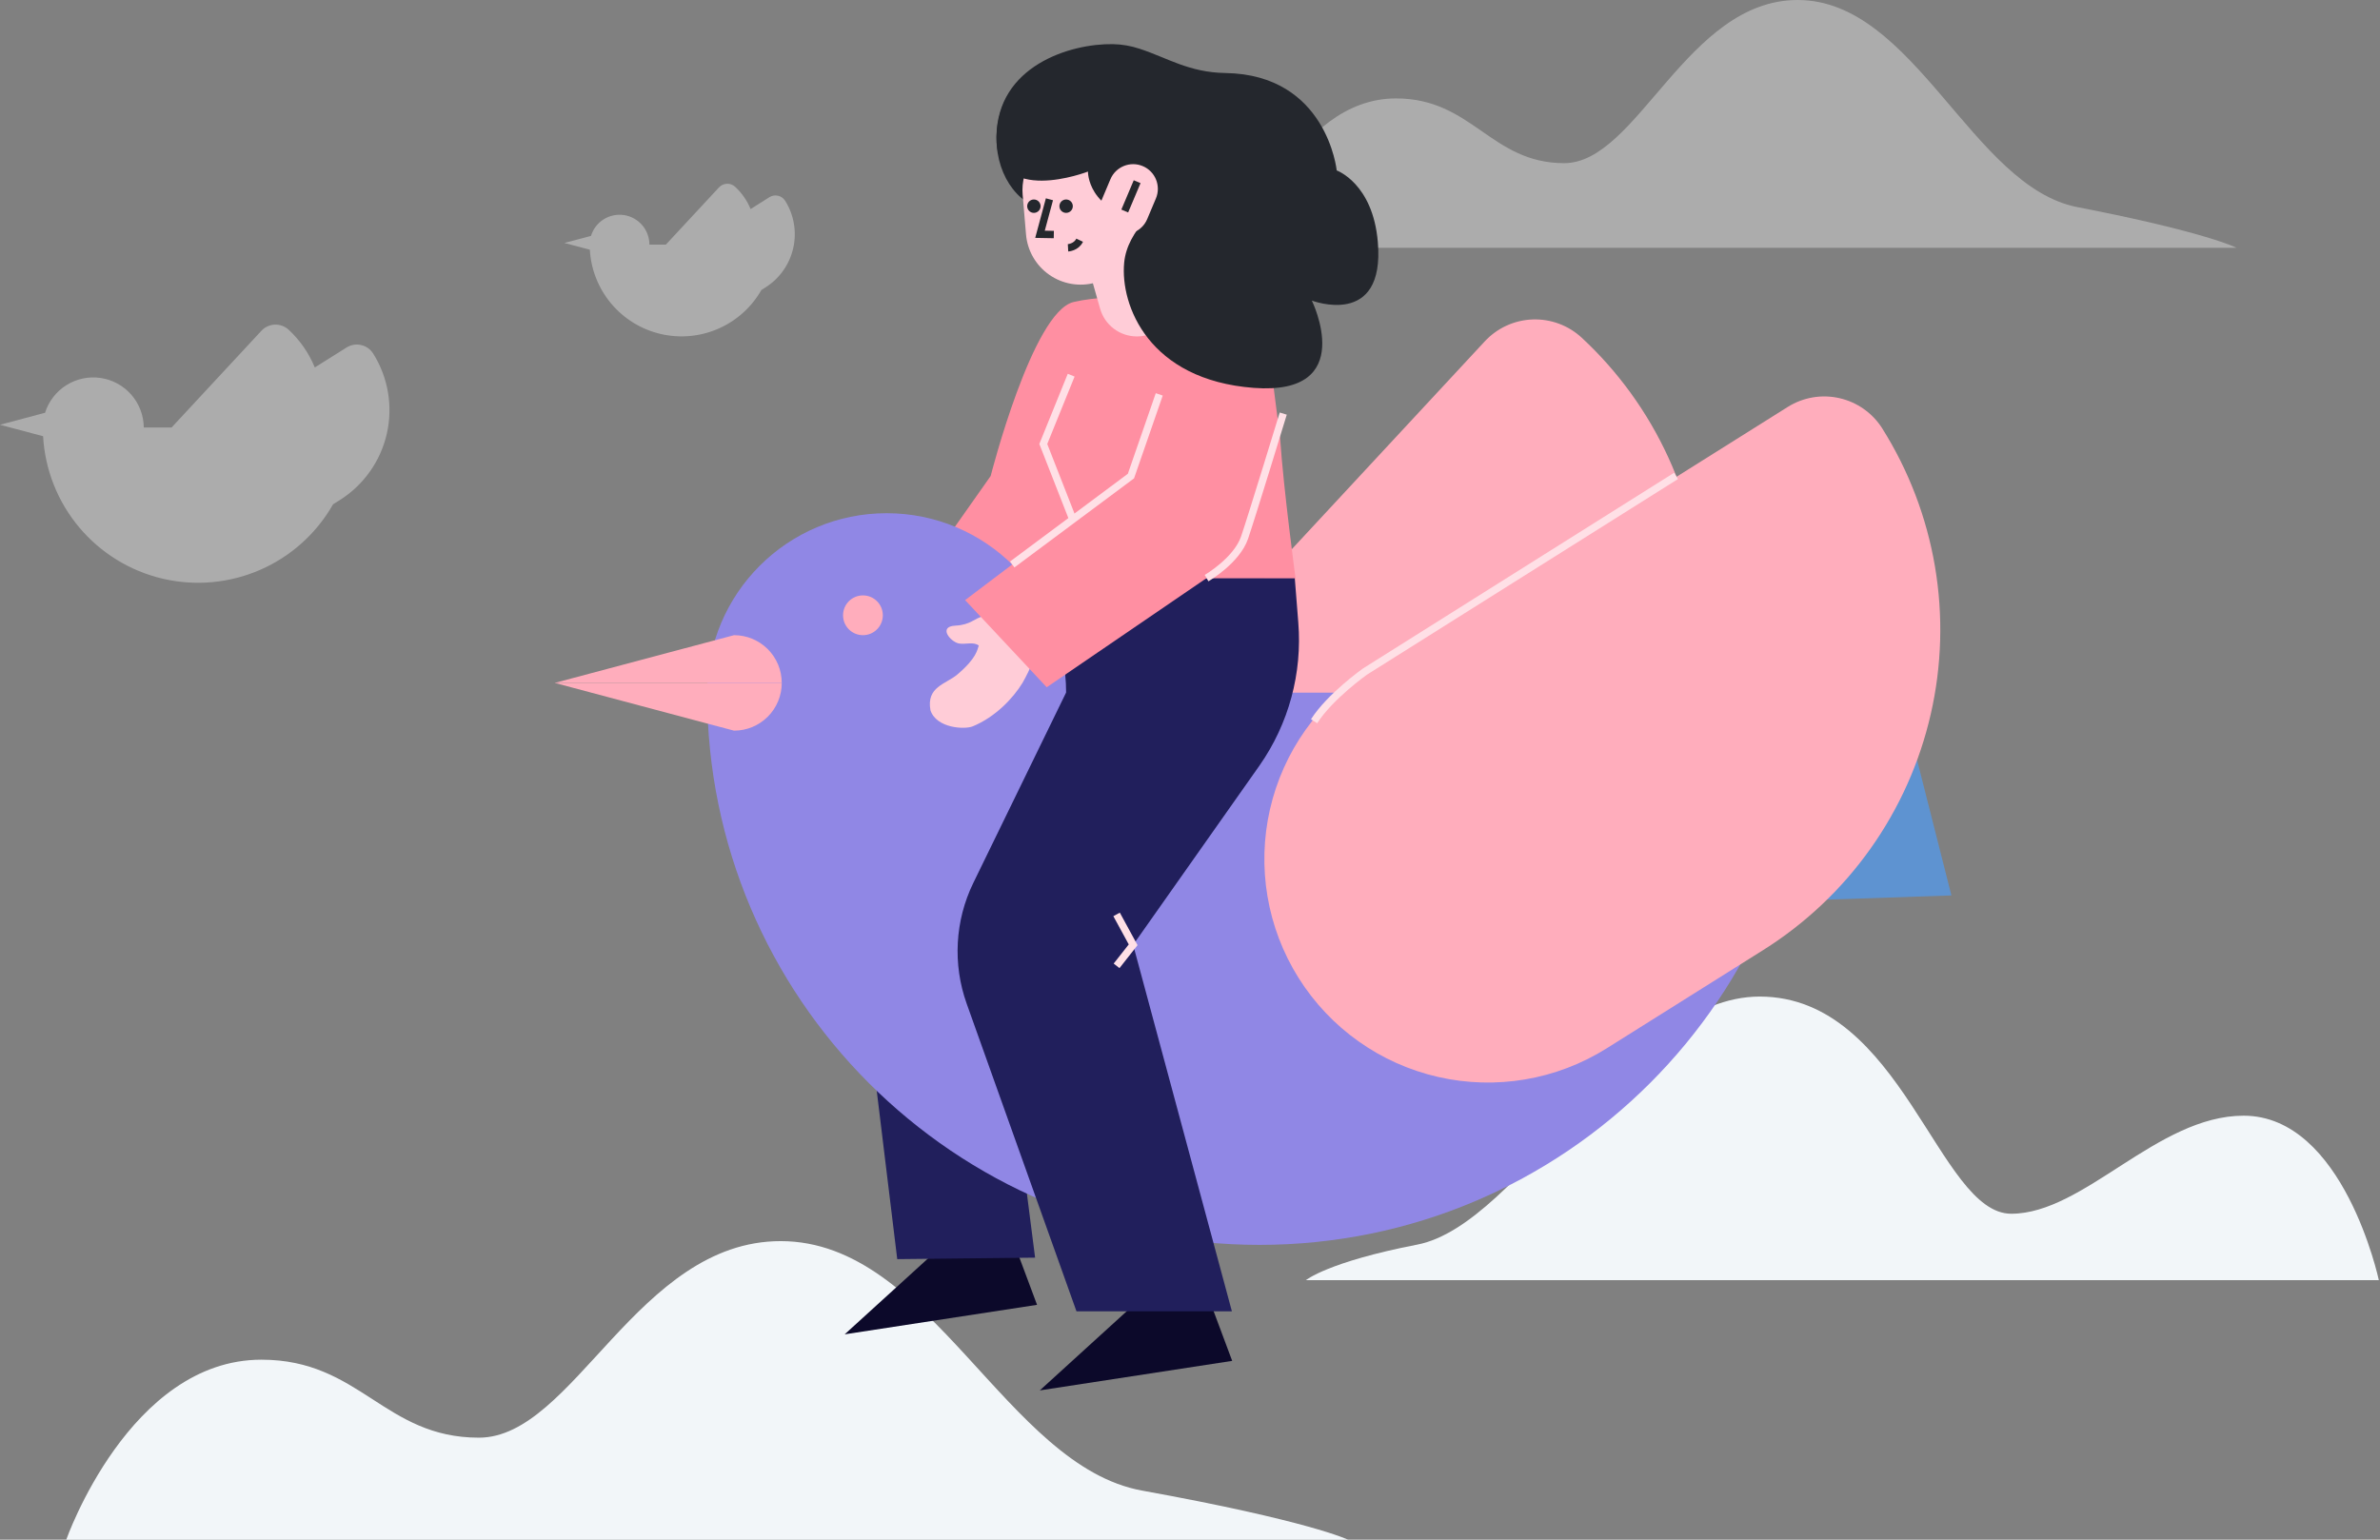 <svg width="323" height="209" viewBox="0 0 323 209" fill="none" xmlns="http://www.w3.org/2000/svg">
<rect x="0" y="0" width="323" height="209" fill="#808080" stroke="none"/>
<path opacity="0.35" d="M303.533 33.638H168.958C168.958 33.638 175.595 13.359 189.448 13.359C199.821 13.359 202.324 22.147 212.282 22.147C222.241 22.147 228.912 0 243.971 0C259.814 0 267.63 25.336 281.92 28.113C299.466 31.519 303.533 33.638 303.533 33.638Z" fill="white"/>
<path d="M182.941 209H8.993C8.993 209 17.572 184.57 35.478 184.57C48.886 184.57 52.121 195.155 64.994 195.155C77.866 195.155 86.49 168.475 105.953 168.475C126.432 168.475 136.534 198.997 155.006 202.341C177.684 206.445 182.941 209 182.941 209Z" fill="#F2F6F9"/>
<path d="M177.236 173.77H322.841C322.841 173.77 318.079 151.448 304.489 151.448C292.762 151.448 282.84 164.758 272.952 164.758C263.064 164.758 258.132 135.278 238.818 135.278C220.851 135.278 206.424 166.216 192.347 168.947C180.213 171.3 177.236 173.77 177.236 173.77Z" fill="#F2F6F9"/>
<path opacity="0.35" d="M0 57.659L5.849 59.215C6.103 63.757 7.819 68.095 10.743 71.581C13.667 75.066 17.64 77.511 22.069 78.551C26.498 79.591 31.144 79.17 35.312 77.351C39.483 75.532 42.952 72.412 45.2 68.458L46.102 67.891C49.343 65.855 51.642 62.615 52.495 58.884C53.346 55.153 52.682 51.236 50.645 47.995C50.276 47.407 49.689 46.991 49.012 46.836C48.336 46.681 47.626 46.8 47.038 47.168L42.722 49.88C41.927 47.936 40.717 46.19 39.176 44.762C38.668 44.291 37.993 44.041 37.299 44.066C36.605 44.092 35.952 44.391 35.478 44.899L23.287 58.03H19.512C19.498 56.397 18.901 54.823 17.83 53.59C16.759 52.358 15.283 51.549 13.667 51.308C12.052 51.067 10.404 51.41 9.019 52.276C7.636 53.142 6.605 54.474 6.115 56.031L5.937 56.078L0 57.659Z" fill="white"/>
<path opacity="0.35" d="M76.59 32.981L80.05 33.897C80.201 36.583 81.218 39.148 82.948 41.209C84.679 43.27 87.028 44.716 89.648 45.331C92.267 45.946 95.014 45.697 97.481 44.622C99.947 43.547 102 41.702 103.331 39.364L103.865 39.029C105.783 37.825 107.144 35.908 107.649 33.7C108.155 31.492 107.762 29.174 106.558 27.256C106.34 26.908 105.991 26.661 105.592 26.569C105.19 26.477 104.771 26.548 104.422 26.766L101.867 28.379C101.397 27.23 100.681 26.198 99.769 25.354C99.469 25.075 99.07 24.926 98.658 24.942C98.249 24.957 97.862 25.134 97.581 25.435L90.366 33.207H88.133C88.133 32.236 87.786 31.296 87.153 30.56C86.518 29.823 85.641 29.339 84.681 29.195C83.719 29.052 82.739 29.259 81.918 29.778C81.095 30.297 80.488 31.094 80.206 32.023L80.101 32.051L76.59 32.981Z" fill="white"/>
<path d="M201.508 46.334L155.855 95.515C150.382 101.41 147.475 109.238 147.775 117.277C148.073 125.316 151.554 132.907 157.449 138.379C163.345 143.852 171.173 146.759 179.212 146.46C187.25 146.161 194.841 142.681 200.314 136.785L217.367 118.415C221.955 113.472 225.524 107.675 227.871 101.353C230.218 95.032 231.297 88.309 231.047 81.571C230.796 74.832 229.22 68.208 226.41 62.079C223.599 55.949 219.609 50.433 214.666 45.845C212.856 44.166 210.453 43.274 207.986 43.365C205.518 43.457 203.188 44.525 201.508 46.334Z" fill="#FFADBC"/>
<path d="M254.756 81.783L264.835 121.55L200.634 123.714L198.492 115.27L254.756 81.783Z" fill="#5E93D1"/>
<path d="M141.114 188.739L167.224 184.731L163.703 175.299L153.194 177.737L141.114 188.739Z" fill="#0C092A"/>
<path d="M114.634 181.127L140.742 177.122L137.221 167.69L126.714 170.128L114.634 181.127Z" fill="#0C092A"/>
<path d="M172.864 83.911L150.052 78.05L121.177 113.223C119.414 115.396 118.107 117.901 117.329 120.588C116.55 123.275 116.321 126.091 116.649 128.869L121.768 170.921L140.478 170.719L134.856 126.776L162.529 107.415C167.599 102.979 170.958 96.739 171.981 89.87L172.864 83.911Z" fill="#211F5C"/>
<path d="M171.715 43.71C163.975 39.969 151.28 39.677 145.7 40.996C140.12 42.315 134.449 64.611 134.449 64.611L121.669 82.761L134.187 90.804L149.148 69.344L143.207 64.038C143.207 64.038 148.636 72.438 150.03 78.546H175.831C175.831 78.546 174.194 66.446 173.736 59.525" fill="#FF8FA2"/>
<path d="M120.328 118.384C106.875 118.384 95.969 107.478 95.969 94.024C95.969 80.571 106.875 69.665 120.328 69.665C133.781 69.665 144.688 80.571 144.688 94.024C144.688 107.478 133.781 118.384 120.328 118.384Z" fill="#9087E5"/>
<path d="M95.968 94.024C95.968 135.423 129.527 168.985 170.926 168.985C212.324 168.985 245.886 135.423 245.886 94.024" fill="#9087E5"/>
<path d="M145.373 50.93L141.59 60.267L145.597 70.5" stroke="#FFE0E6"/>
<path d="M175.722 78.5H152.241L132.075 119.887C130.85 122.414 130.141 125.16 129.989 127.965C129.836 130.769 130.243 133.576 131.185 136.222L146.093 178.002H167.185L153.784 128.254L170.942 103.904C174.897 98.243 176.754 91.381 176.196 84.498L175.722 78.5Z" fill="#211F5C"/>
<path d="M137.244 83.427H135.546C134.853 83.412 134.161 83.485 133.487 83.642C132.228 83.911 131.766 84.824 129.655 84.927C127.269 85.046 128.983 87.121 130.133 87.347C131.03 87.516 132.111 87.071 132.835 87.627C132.634 88.152 132.595 89.303 129.911 91.57C128.374 92.867 125.676 93.224 126.281 96.434C127.122 98.889 130.948 99.034 132 98.602C135.076 97.342 137.508 94.77 138.776 92.683C139.353 91.679 139.849 90.631 140.263 89.549" fill="#FFCCD7"/>
<path d="M142.291 72.907L130.978 81.46L142.055 93.292L167.883 75.652C167.883 75.652 176.756 54.265 170.608 48.255" fill="#FF8FA2"/>
<path d="M142.83 28.502C138.639 28.502 135.241 24.163 135.241 18.81C135.241 13.457 138.639 9.118 142.83 9.118C147.021 9.118 150.419 13.457 150.419 18.81C150.419 24.163 147.021 28.502 142.83 28.502Z" fill="#24272D"/>
<path d="M154.285 45.668C153.156 45.667 152.058 45.298 151.158 44.617C150.258 43.936 149.604 42.979 149.297 41.893L144.48 24.892C144.274 24.231 144.202 23.535 144.27 22.846C144.337 22.156 144.542 21.488 144.872 20.879C145.202 20.27 145.65 19.733 146.191 19.3C146.732 18.868 147.353 18.548 148.02 18.359C148.686 18.171 149.384 18.117 150.071 18.203C150.758 18.288 151.421 18.51 152.022 18.856C152.622 19.201 153.146 19.664 153.565 20.216C153.983 20.767 154.287 21.398 154.458 22.069L159.276 39.071C159.494 39.843 159.531 40.655 159.382 41.443C159.234 42.231 158.905 42.974 158.422 43.613C157.938 44.253 157.313 44.772 156.595 45.13C155.877 45.487 155.087 45.673 154.285 45.674V45.668Z" fill="#FFCCD7"/>
<path d="M149.545 38.117L148.64 38.37C147.586 38.661 146.481 38.716 145.404 38.532C144.327 38.347 143.303 37.928 142.406 37.303C141.51 36.678 140.761 35.864 140.215 34.917C139.669 33.97 139.338 32.914 139.246 31.825L138.788 26.429C138.641 24.687 139.111 22.95 140.117 21.52C141.122 20.091 142.599 19.062 144.288 18.612C146.195 18.107 148.224 18.38 149.93 19.372C151.635 20.363 152.877 21.991 153.383 23.898L154.746 29.044C155.247 30.937 154.982 32.95 154.009 34.649C153.035 36.347 151.431 37.594 149.545 38.117Z" fill="#FFCCD7"/>
<path d="M142.425 27.05L141.142 31.803L143.018 31.837" stroke="#25282D"/>
<path d="M144.687 28.897C144.185 28.897 143.778 28.49 143.778 27.988C143.778 27.485 144.185 27.078 144.687 27.078C145.19 27.078 145.597 27.485 145.597 27.988C145.597 28.49 145.19 28.897 144.687 28.897Z" fill="#24272D"/>
<path d="M140.313 28.897C139.811 28.897 139.404 28.49 139.404 27.988C139.404 27.485 139.811 27.078 140.313 27.078C140.815 27.078 141.223 27.485 141.223 27.988C141.223 28.49 140.815 28.897 140.313 28.897Z" fill="#24272D"/>
<path d="M144.947 33.639C144.947 33.639 146.065 33.576 146.524 32.606" stroke="#25282D"/>
<path d="M186.991 32.848C187.999 44.63 178.033 40.8 178.033 40.8C178.033 40.8 184.399 53.731 170.152 52.652C155.904 51.573 152.016 41.451 152.566 35.663C152.786 33.356 153.978 31.569 155.343 29.845C147.534 28.645 147.653 23.289 147.653 23.289C147.653 23.289 135.134 28.153 135.235 18.56C135.336 8.966 145.211 5.891 151.048 5.992C152.277 6.017 153.495 6.229 154.661 6.619C158.418 7.841 161.329 9.833 166.314 9.912C180.088 10.13 181.411 23.138 181.411 23.138C181.411 23.138 186.313 24.874 186.991 32.848Z" fill="#24272D"/>
<path d="M151.302 31.53L151.3 31.529C149.595 30.811 148.796 28.846 149.515 27.141L150.699 24.333C151.417 22.629 153.382 21.829 155.087 22.548L155.088 22.549C156.793 23.267 157.592 25.232 156.874 26.937L155.69 29.745C154.971 31.45 153.007 32.249 151.302 31.53Z" fill="#FFCCD7"/>
<path d="M154.327 24.664L152.645 28.645" stroke="#25282D"/>
<path d="M75.279 92.701L96.391 98.324L99.618 99.181C100.469 99.181 101.312 99.014 102.099 98.689C102.885 98.363 103.599 97.886 104.2 97.284C104.803 96.682 105.279 95.968 105.604 95.181C105.93 94.395 106.096 93.552 106.096 92.701H75.279Z" fill="#FFADBC"/>
<path d="M117.113 86.222C115.621 86.222 114.413 85.013 114.413 83.521C114.413 82.03 115.621 80.821 117.113 80.821C118.603 80.821 119.813 82.03 119.813 83.521C119.813 85.013 118.603 86.222 117.113 86.222Z" fill="#FFADBC"/>
<path d="M75.279 92.701H106.094C106.094 91.85 105.928 91.007 105.604 90.221C105.277 89.434 104.801 88.72 104.198 88.118C103.597 87.516 102.883 87.039 102.097 86.713C101.31 86.388 100.467 86.221 99.616 86.222L96.389 87.081L75.279 92.701Z" fill="#FFADBC"/>
<path d="M137.373 76.624L153.486 64.623L157.328 53.533" stroke="#FFE0E6"/>
<path d="M163.751 78.478C163.751 78.478 167.851 76.086 168.912 72.96C169.973 69.834 174.155 56.143 174.155 56.143" stroke="#FFE0E6"/>
<path d="M151.536 124.124L153.784 128.25L151.536 131.107" stroke="#FFE0E6"/>
<path d="M242.624 55.239L185.79 90.933C178.978 95.211 174.144 102.021 172.353 109.863C170.561 117.705 171.958 125.938 176.236 132.75C180.514 139.562 187.323 144.396 195.165 146.188C203.008 147.98 211.24 146.583 218.053 142.304L239.284 128.97C244.995 125.384 249.944 120.708 253.848 115.208C257.752 109.709 260.534 103.495 262.036 96.92C263.538 90.346 263.73 83.54 262.601 76.891C261.472 70.242 259.045 63.88 255.458 58.17C254.144 56.081 252.054 54.598 249.648 54.049C247.241 53.499 244.715 53.927 242.624 55.239Z" fill="#FFADBC"/>
<path d="M227.46 64.603L185.257 91.154C185.257 91.154 180.52 94.502 178.34 97.904" stroke="#FFE0E6"/>
</svg>
